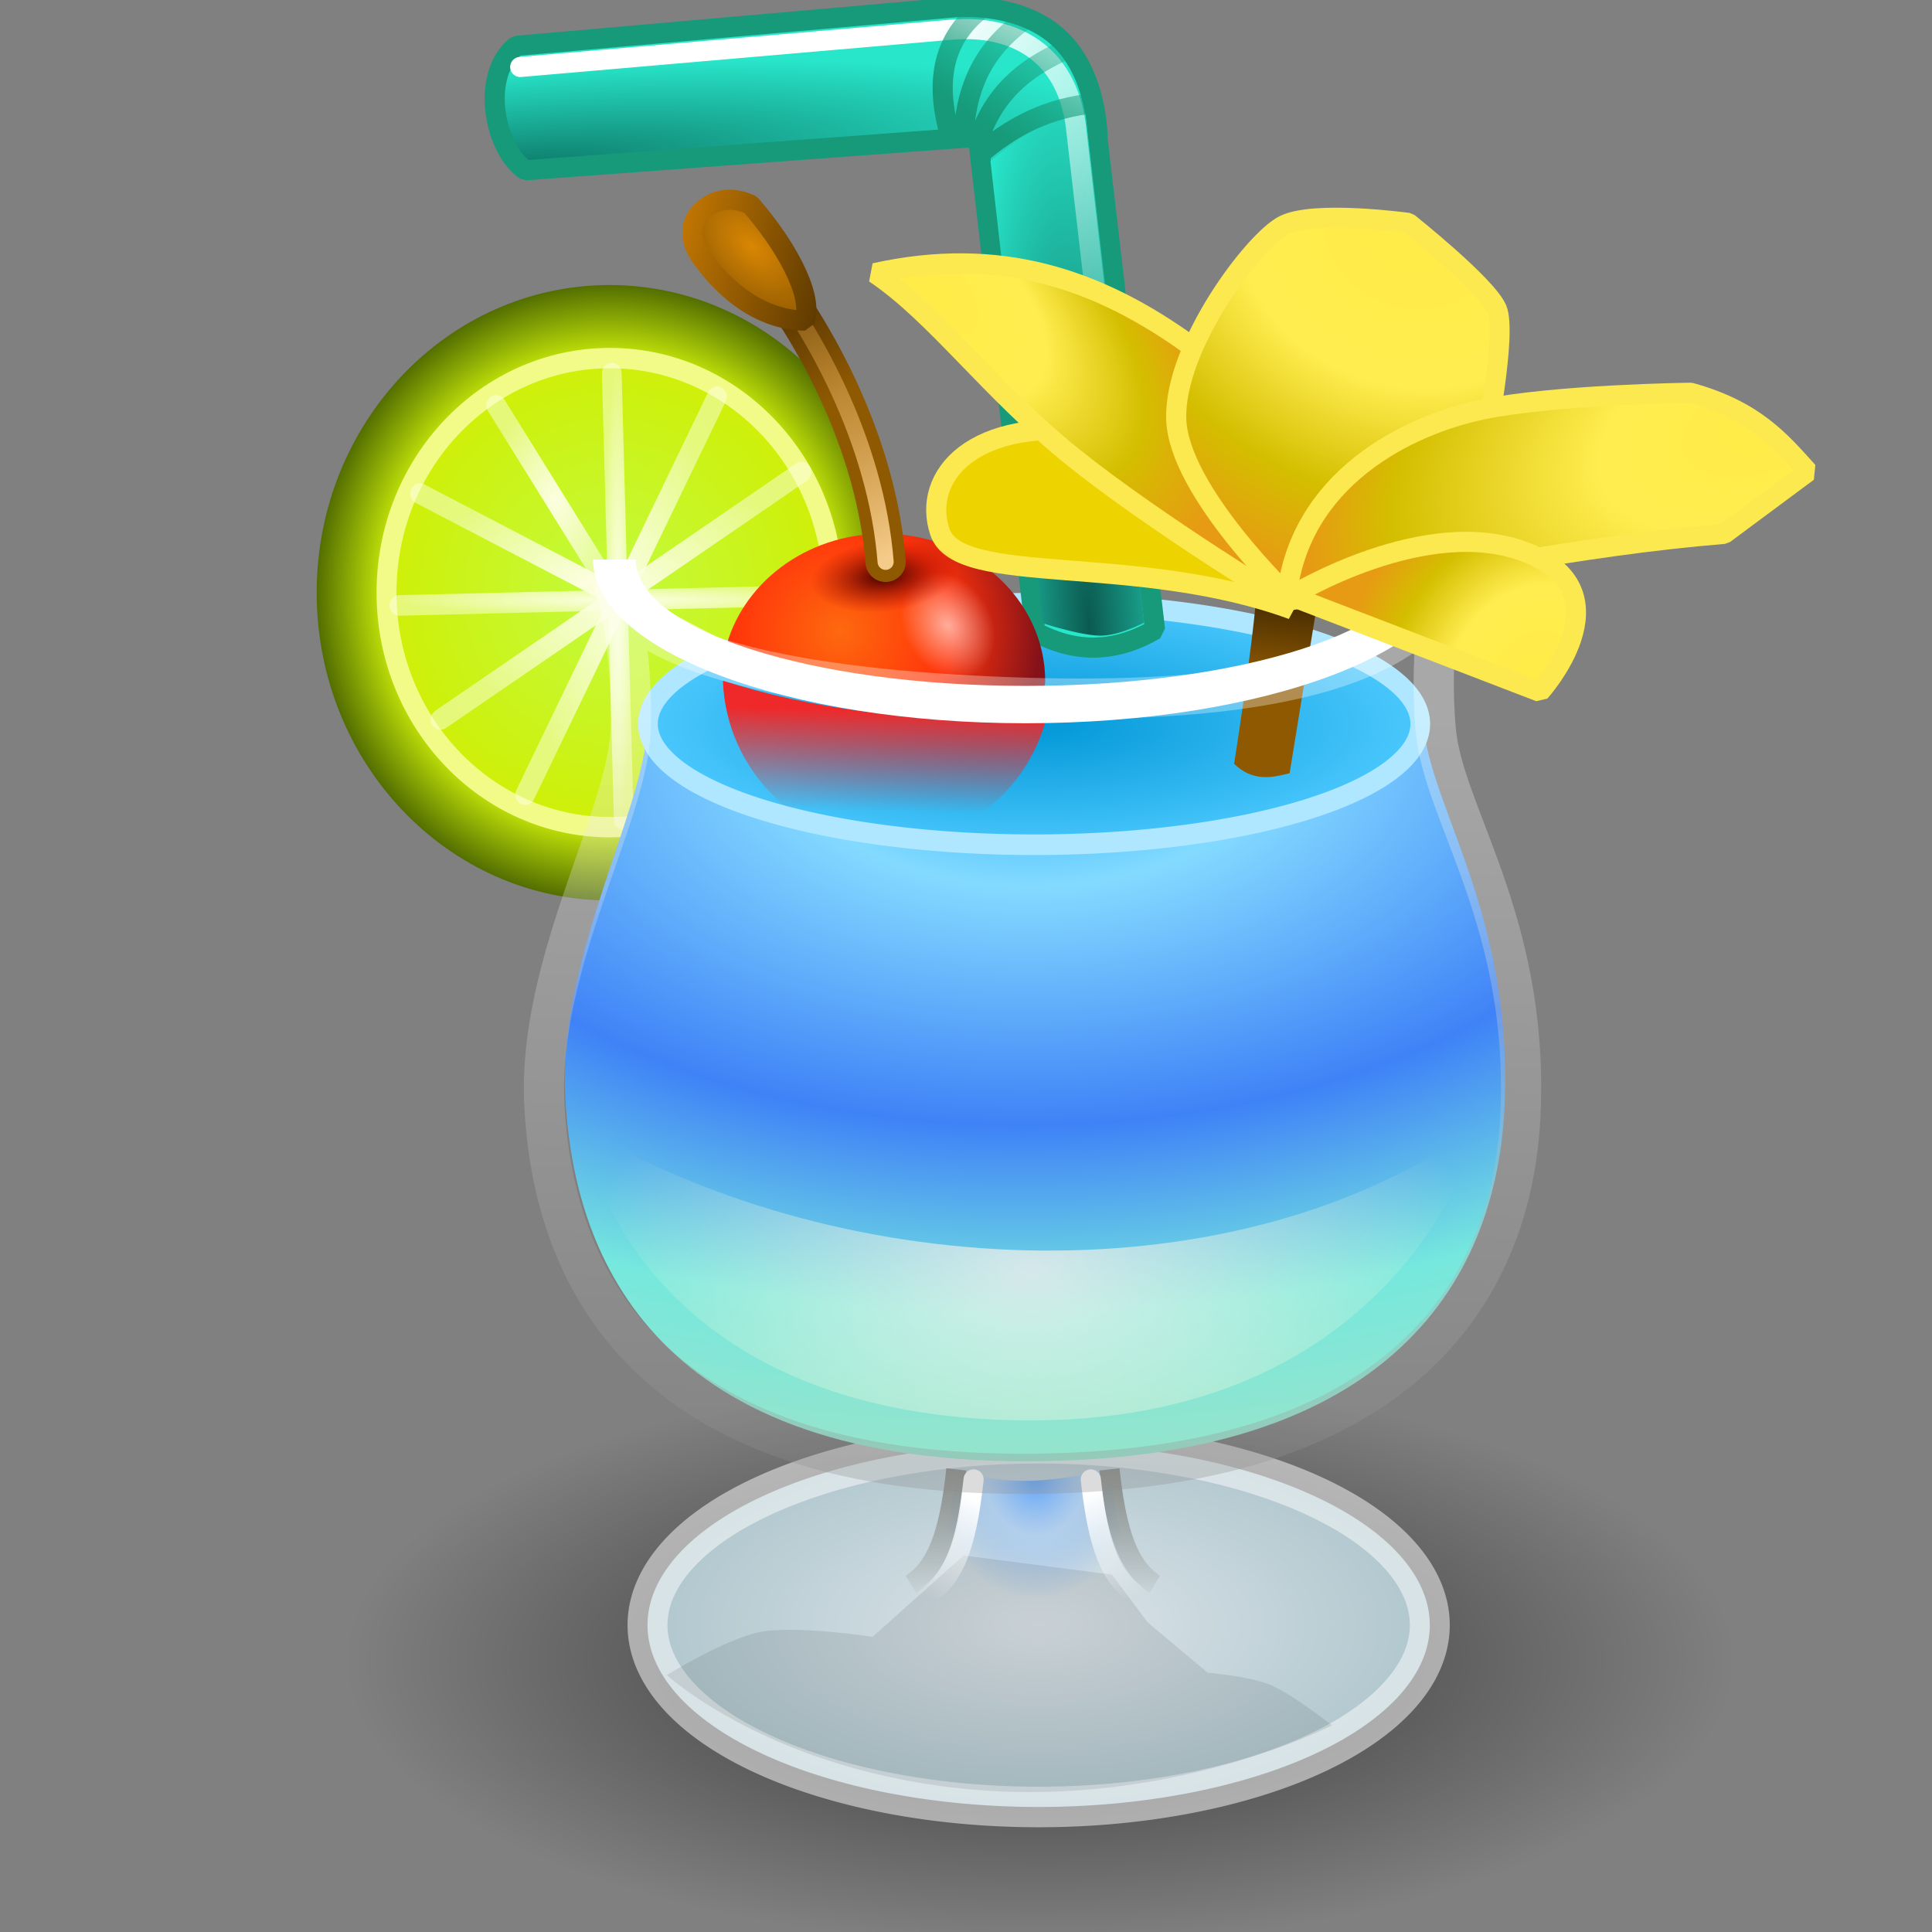 <?xml version="1.0" encoding="UTF-8" standalone="no"?>
<!-- Created with Inkscape (http://www.inkscape.org/) -->

<svg
   xmlns:dc="http://purl.org/dc/elements/1.1/"
   xmlns:cc="http://creativecommons.org/ns#"
   xmlns:rdf="http://www.w3.org/1999/02/22-rdf-syntax-ns#"
   xmlns:svg="http://www.w3.org/2000/svg"
   xmlns="http://www.w3.org/2000/svg"
   xmlns:xlink="http://www.w3.org/1999/xlink"
   xmlns:sodipodi="http://sodipodi.sourceforge.net/DTD/sodipodi-0.dtd"
   xmlns:inkscape="http://www.inkscape.org/namespaces/inkscape"
   width="48px"
   height="48px"
   id="svg11112"
   version="1.1"
   inkscape:version="0.48.5 r10040"
   sodipodi:docname="happyjuice.svg">
  <rect width="100%" height="100%" fill="#808080" stroke="none"/>
  <defs
     id="defs11114">
    <linearGradient
       id="linearGradient12266">
      <stop
         style="stop-color:#ffffff;stop-opacity:0.694;"
         offset="0"
         id="stop12268" />
      <stop
         style="stop-color:#8c8c8c;stop-opacity:0.685;"
         offset="1"
         id="stop12270" />
    </linearGradient>
    <linearGradient
       id="linearGradient12256">
      <stop
         style="stop-color:#4d3001;stop-opacity:1;"
         offset="0"
         id="stop12258" />
      <stop
         style="stop-color:#8f5902;stop-opacity:1;"
         offset="1"
         id="stop12260" />
    </linearGradient>
    <linearGradient
       id="linearGradient12248">
      <stop
         style="stop-color:#bf7502;stop-opacity:1;"
         offset="0"
         id="stop12250" />
      <stop
         style="stop-color:#5b3801;stop-opacity:1;"
         offset="1"
         id="stop12252" />
    </linearGradient>
    <linearGradient
       id="linearGradient12240">
      <stop
         style="stop-color:#f5cb89;stop-opacity:1;"
         offset="0"
         id="stop12242" />
      <stop
         style="stop-color:#c17d11;stop-opacity:0;"
         offset="1"
         id="stop12244" />
    </linearGradient>
    <linearGradient
       id="linearGradient12230">
      <stop
         style="stop-color:#3c0000;stop-opacity:1;"
         offset="0"
         id="stop12232" />
      <stop
         style="stop-color:#a40000;stop-opacity:0;"
         offset="1"
         id="stop12234" />
    </linearGradient>
    <linearGradient
       id="linearGradient12208">
      <stop
         id="stop12210"
         offset="0"
         style="stop-color:#ffec47;stop-opacity:1;" />
      <stop
         style="stop-color:#ffed50;stop-opacity:1;"
         offset="0.362"
         id="stop12212" />
      <stop
         style="stop-color:#d4be00;stop-opacity:1;"
         offset="0.818"
         id="stop12214" />
      <stop
         id="stop12216"
         offset="1"
         style="stop-color:#e79a13;stop-opacity:1" />
    </linearGradient>
    <linearGradient
       id="linearGradient12190">
      <stop
         style="stop-color:#ffec47;stop-opacity:1;"
         offset="0"
         id="stop12192" />
      <stop
         id="stop12194"
         offset="0.427"
         style="stop-color:#ffed50;stop-opacity:1;" />
      <stop
         id="stop12196"
         offset="0.74"
         style="stop-color:#d4be00;stop-opacity:1;" />
      <stop
         style="stop-color:#e79a13;stop-opacity:1"
         offset="1"
         id="stop12198" />
    </linearGradient>
    <linearGradient
       id="linearGradient12134">
      <stop
         style="stop-color:#000000;stop-opacity:0.604;"
         offset="0"
         id="stop12136" />
      <stop
         style="stop-color:#000000;stop-opacity:0;"
         offset="1"
         id="stop12138" />
    </linearGradient>
    <linearGradient
       id="linearGradient12122">
      <stop
         style="stop-color:#dde5ea;stop-opacity:1;"
         offset="0"
         id="stop12124" />
      <stop
         style="stop-color:#afc6cd;stop-opacity:1;"
         offset="1"
         id="stop12126" />
    </linearGradient>
    <linearGradient
       inkscape:collect="always"
       id="linearGradient12106">
      <stop
         style="stop-color:#888a85;stop-opacity:1;"
         offset="0"
         id="stop12108" />
      <stop
         style="stop-color:#888a85;stop-opacity:0;"
         offset="1"
         id="stop12110" />
    </linearGradient>
    <linearGradient
       inkscape:collect="always"
       id="linearGradient12096">
      <stop
         style="stop-color:#ffffff;stop-opacity:1;"
         offset="0"
         id="stop12098" />
      <stop
         style="stop-color:#ffffff;stop-opacity:0;"
         offset="1"
         id="stop12100" />
    </linearGradient>
    <linearGradient
       inkscape:collect="always"
       id="linearGradient12088">
      <stop
         style="stop-color:#ffffff;stop-opacity:1;"
         offset="0"
         id="stop12090" />
      <stop
         style="stop-color:#ffffff;stop-opacity:0;"
         offset="1"
         id="stop12092" />
    </linearGradient>
    <linearGradient
       id="linearGradient12074">
      <stop
         style="stop-color:#539cf9;stop-opacity:1;"
         offset="0"
         id="stop12076" />
      <stop
         id="stop12082"
         offset="0.5"
         style="stop-color:#9dc7fc;stop-opacity:0.498;" />
      <stop
         style="stop-color:#539cf9;stop-opacity:0;"
         offset="1"
         id="stop12078" />
    </linearGradient>
    <linearGradient
       id="linearGradient12051">
      <stop
         style="stop-color:#fcfee0;stop-opacity:1;"
         offset="0"
         id="stop12053" />
      <stop
         style="stop-color:#fcfee0;stop-opacity:0.514;"
         offset="1"
         id="stop12055" />
    </linearGradient>
    <linearGradient
       id="linearGradient12021">
      <stop
         style="stop-color:#eeeeec;stop-opacity:0.811;"
         offset="0"
         id="stop12023" />
      <stop
         style="stop-color:#ffffdb;stop-opacity:0;"
         offset="1"
         id="stop12025" />
    </linearGradient>
    <linearGradient
       id="linearGradient11976">
      <stop
         style="stop-color:#0b5a4f;stop-opacity:1;"
         offset="0"
         id="stop11978" />
      <stop
         style="stop-color:#28e6ca;stop-opacity:1;"
         offset="1"
         id="stop11980" />
    </linearGradient>
    <linearGradient
       inkscape:collect="always"
       id="linearGradient11966">
      <stop
         style="stop-color:#169a79;stop-opacity:1;"
         offset="0"
         id="stop11968" />
      <stop
         style="stop-color:#169a79;stop-opacity:0;"
         offset="1"
         id="stop11970" />
    </linearGradient>
    <linearGradient
       id="linearGradient11957">
      <stop
         style="stop-color:#442a01;stop-opacity:1;"
         offset="0"
         id="stop11959" />
      <stop
         style="stop-color:#8f5902;stop-opacity:1;"
         offset="1"
         id="stop11961" />
    </linearGradient>
    <linearGradient
       id="linearGradient11949">
      <stop
         style="stop-color:#d98703;stop-opacity:1;"
         offset="0"
         id="stop11951" />
      <stop
         style="stop-color:#8f5902;stop-opacity:0.991;"
         offset="1"
         id="stop11953" />
    </linearGradient>
    <linearGradient
       id="linearGradient11931">
      <stop
         style="stop-color:#204a87;stop-opacity:1;"
         offset="0"
         id="stop11933" />
      <stop
         id="stop11943"
         offset="0.072"
         style="stop-color:#4fc2fb;stop-opacity:1" />
      <stop
         style="stop-color:#83daff;stop-opacity:1"
         offset="0.16"
         id="stop11947" />
      <stop
         id="stop11941"
         offset="0.428"
         style="stop-color:#3f82f7;stop-opacity:1" />
      <stop
         id="stop11939"
         offset="0.64"
         style="stop-color:#76e8de;stop-opacity:1" />
      <stop
         style="stop-color:#bcdfb5;stop-opacity:1"
         offset="1"
         id="stop11935" />
    </linearGradient>
    <linearGradient
       inkscape:collect="always"
       id="linearGradient11905">
      <stop
         style="stop-color:#ef2929;stop-opacity:1;"
         offset="0"
         id="stop11907" />
      <stop
         style="stop-color:#ef2929;stop-opacity:0;"
         offset="1"
         id="stop11909" />
    </linearGradient>
    <linearGradient
       id="linearGradient11897">
      <stop
         style="stop-color:#0197d7;stop-opacity:1;"
         offset="0"
         id="stop11899" />
      <stop
         style="stop-color:#4cc9fe;stop-opacity:1;"
         offset="1"
         id="stop11901" />
    </linearGradient>
    <linearGradient
       id="linearGradient11889">
      <stop
         style="stop-color:#ffffff;stop-opacity:0.595;"
         offset="0"
         id="stop11891" />
      <stop
         style="stop-color:#ffffff;stop-opacity:0;"
         offset="1"
         id="stop11893" />
    </linearGradient>
    <linearGradient
       id="linearGradient11877">
      <stop
         style="stop-color:#fe690e;stop-opacity:1;"
         offset="0"
         id="stop11879" />
      <stop
         id="stop11885"
         offset="0.561"
         style="stop-color:#ff330b;stop-opacity:1;" />
      <stop
         style="stop-color:#851219;stop-opacity:1"
         offset="1"
         id="stop11881" />
    </linearGradient>
    <linearGradient
       id="linearGradient11838">
      <stop
         style="stop-color:#0f806f;stop-opacity:1;"
         offset="0"
         id="stop11840" />
      <stop
         style="stop-color:#28e6ca;stop-opacity:1;"
         offset="1"
         id="stop11842" />
    </linearGradient>
    <linearGradient
       inkscape:collect="always"
       id="linearGradient11830">
      <stop
         style="stop-color:#ffffff;stop-opacity:1;"
         offset="0"
         id="stop11832" />
      <stop
         style="stop-color:#ffffff;stop-opacity:0;"
         offset="1"
         id="stop11834" />
    </linearGradient>
    <linearGradient
       id="linearGradient11818">
      <stop
         style="stop-color:#c3fb3f;stop-opacity:1;"
         offset="0"
         id="stop11820" />
      <stop
         style="stop-color:#cfef05;stop-opacity:1;"
         offset="1"
         id="stop11822" />
    </linearGradient>
    <linearGradient
       id="linearGradient11808">
      <stop
         style="stop-color:#87cb08;stop-opacity:1;"
         offset="0"
         id="stop11810" />
      <stop
         id="stop11826"
         offset="0.746"
         style="stop-color:#cef00a;stop-opacity:1" />
      <stop
         style="stop-color:#4f6a00;stop-opacity:1;"
         offset="1"
         id="stop11812" />
    </linearGradient>
    <radialGradient
       inkscape:collect="always"
       xlink:href="#linearGradient11808"
       id="radialGradient11814"
       cx="15.96"
       cy="14.918"
       fx="15.96"
       fy="14.918"
       r="7.184"
       gradientTransform="matrix(1,0,0,1.028,0,-0.42)"
       gradientUnits="userSpaceOnUse" />
    <radialGradient
       inkscape:collect="always"
       xlink:href="#linearGradient11818"
       id="radialGradient11824"
       cx="15.96"
       cy="14.918"
       fx="15.96"
       fy="14.918"
       r="7.401"
       gradientTransform="matrix(1,0,0,1.027,0,-0.407)"
       gradientUnits="userSpaceOnUse" />
    <linearGradient
       inkscape:collect="always"
       xlink:href="#linearGradient11830"
       id="linearGradient11836"
       x1="22.019"
       y1="2.06"
       x2="29.171"
       y2="8.172"
       gradientUnits="userSpaceOnUse" />
    <radialGradient
       inkscape:collect="always"
       xlink:href="#linearGradient11838"
       id="radialGradient11844"
       cx="13.169"
       cy="3.918"
       fx="13.169"
       fy="3.918"
       r="8.452"
       gradientTransform="matrix(1.757,-0.116,0.018,0.28,-10.037,4.471)"
       gradientUnits="userSpaceOnUse" />
    <radialGradient
       inkscape:collect="always"
       xlink:href="#linearGradient11877"
       id="radialGradient11883"
       cx="21.13"
       cy="17.659"
       fx="21.13"
       fy="17.659"
       r="3.797"
       gradientTransform="matrix(1.312,0.003,-0.003,1.252,-6.802,-6.482)"
       gradientUnits="userSpaceOnUse" />
    <radialGradient
       inkscape:collect="always"
       xlink:href="#linearGradient11889"
       id="radialGradient11895"
       cx="23.764"
       cy="15.145"
       fx="23.764"
       fy="15.145"
       r="1.035"
       gradientTransform="matrix(1,0,0,1.049,0,-0.739)"
       gradientUnits="userSpaceOnUse" />
    <radialGradient
       inkscape:collect="always"
       xlink:href="#linearGradient11897"
       id="radialGradient11903"
       cx="25.633"
       cy="19.059"
       fx="25.633"
       fy="19.059"
       r="8.158"
       gradientTransform="matrix(1,0,0,0.316,0,13.039)"
       gradientUnits="userSpaceOnUse" />
    <linearGradient
       inkscape:collect="always"
       xlink:href="#linearGradient11905"
       id="linearGradient11911"
       x1="21.817"
       y1="17.674"
       x2="21.741"
       y2="19.795"
       gradientUnits="userSpaceOnUse"
       gradientTransform="matrix(1.066,-0.02,0.022,1.187,-1.913,-2.905)" />
    <radialGradient
       inkscape:collect="always"
       xlink:href="#linearGradient11931"
       id="radialGradient11937"
       cx="25.664"
       cy="15.774"
       fx="25.664"
       fy="15.774"
       r="11.681"
       gradientTransform="matrix(-3.278,0.037,-0.021,-1.893,110.125,47.4)"
       gradientUnits="userSpaceOnUse" />
    <radialGradient
       inkscape:collect="always"
       xlink:href="#linearGradient11949"
       id="radialGradient11955"
       cx="14.601"
       cy="7.074"
       fx="14.601"
       fy="7.074"
       r="1.806"
       gradientTransform="matrix(0.95,0.91,-0.536,0.557,8.598,-11.1)"
       gradientUnits="userSpaceOnUse" />
    <linearGradient
       inkscape:collect="always"
       xlink:href="#linearGradient11957"
       id="linearGradient11963"
       x1="16.307"
       y1="8.655"
       x2="18.789"
       y2="10.977"
       gradientUnits="userSpaceOnUse"
       gradientTransform="matrix(1.011,0.276,-0.276,1.011,4.882,-6.47)" />
    <linearGradient
       inkscape:collect="always"
       xlink:href="#linearGradient11966"
       id="linearGradient11972"
       x1="24.314"
       y1="3.031"
       x2="26.458"
       y2="-0.076"
       gradientUnits="userSpaceOnUse" />
    <radialGradient
       inkscape:collect="always"
       xlink:href="#linearGradient11976"
       id="radialGradient11982"
       cx="27.054"
       cy="11.145"
       fx="27.054"
       fy="11.145"
       r="1.911"
       gradientTransform="matrix(1.482,-0.094,0.478,7.545,-18.36,-65.992)"
       gradientUnits="userSpaceOnUse" />
    <radialGradient
       inkscape:collect="always"
       xlink:href="#linearGradient12021"
       id="radialGradient12027"
       cx="25.607"
       cy="31.609"
       fx="25.607"
       fy="31.609"
       r="11.179"
       gradientTransform="matrix(1,0,0,0.61,0,12.315)"
       gradientUnits="userSpaceOnUse" />
    <radialGradient
       inkscape:collect="always"
       xlink:href="#linearGradient12051"
       id="radialGradient12057"
       cx="14.719"
       cy="13.311"
       fx="14.719"
       fy="13.311"
       r="0.423"
       gradientTransform="matrix(1,0,0,15.188,0,-188.862)"
       gradientUnits="userSpaceOnUse" />
    <radialGradient
       inkscape:collect="always"
       xlink:href="#linearGradient12051"
       id="radialGradient12059"
       cx="14.814"
       cy="13.295"
       fx="14.814"
       fy="13.295"
       r="3.014"
       gradientTransform="matrix(1,0,0,1.907,0,-12.059)"
       gradientUnits="userSpaceOnUse" />
    <radialGradient
       inkscape:collect="always"
       xlink:href="#linearGradient12051"
       id="radialGradient12061"
       cx="14.814"
       cy="13.295"
       fx="14.814"
       fy="13.295"
       r="5.451"
       gradientTransform="matrix(1,0,0,0.673,0,4.35)"
       gradientUnits="userSpaceOnUse" />
    <radialGradient
       inkscape:collect="always"
       xlink:href="#linearGradient12051"
       id="radialGradient12063"
       cx="14.836"
       cy="13.414"
       fx="14.836"
       fy="13.414"
       r="6.663"
       gradientTransform="matrix(1,0,0,0.06,0,12.611)"
       gradientUnits="userSpaceOnUse" />
    <radialGradient
       inkscape:collect="always"
       xlink:href="#linearGradient12051"
       id="radialGradient12065"
       cx="13.952"
       cy="12.938"
       fx="13.952"
       fy="12.938"
       r="5.184"
       gradientTransform="matrix(1,0,0,0.524,0,6.158)"
       gradientUnits="userSpaceOnUse" />
    <radialGradient
       inkscape:collect="always"
       xlink:href="#linearGradient12051"
       id="radialGradient12067"
       cx="12.912"
       cy="10.65"
       fx="12.912"
       fy="10.65"
       r="1.944"
       gradientTransform="matrix(1,0,0,1.474,0,-5.046)"
       gradientUnits="userSpaceOnUse" />
    <radialGradient
       inkscape:collect="always"
       xlink:href="#linearGradient12074"
       id="radialGradient12080"
       cx="25.713"
       cy="35.457"
       fx="25.713"
       fy="35.457"
       r="3.032"
       gradientTransform="matrix(-0.833,0.017,-0.021,-1.028,47.887,72.617)"
       gradientUnits="userSpaceOnUse" />
    <linearGradient
       inkscape:collect="always"
       xlink:href="#linearGradient12088"
       id="linearGradient12094"
       x1="24.095"
       y1="37.182"
       x2="23.118"
       y2="39.718"
       gradientUnits="userSpaceOnUse" />
    <linearGradient
       inkscape:collect="always"
       xlink:href="#linearGradient12096"
       id="linearGradient12102"
       x1="27.172"
       y1="37.075"
       x2="28.194"
       y2="39.682"
       gradientUnits="userSpaceOnUse" />
    <linearGradient
       inkscape:collect="always"
       xlink:href="#linearGradient12106"
       id="linearGradient12112"
       x1="25.917"
       y1="36.467"
       x2="25.914"
       y2="39.851"
       gradientUnits="userSpaceOnUse" />
    <radialGradient
       inkscape:collect="always"
       xlink:href="#linearGradient12122"
       id="radialGradient12128"
       cx="25.506"
       cy="37.898"
       fx="25.506"
       fy="37.898"
       r="8.598"
       gradientTransform="matrix(1,0,0,0.471,0,20.036)"
       gradientUnits="userSpaceOnUse" />
    <radialGradient
       inkscape:collect="always"
       xlink:href="#linearGradient12134"
       id="radialGradient12140"
       cx="25.658"
       cy="38.656"
       fx="25.658"
       fy="38.656"
       r="14.647"
       gradientTransform="matrix(1,0,0,0.372,0,24.26)"
       gradientUnits="userSpaceOnUse" />
    <radialGradient
       inkscape:collect="always"
       xlink:href="#linearGradient12190"
       id="radialGradient12178"
       cx="33.379"
       cy="6.345"
       fx="33.379"
       fy="6.345"
       r="4.267"
       gradientTransform="matrix(-0.641,2.025,-2.309,-0.731,71.144,-57.241)"
       gradientUnits="userSpaceOnUse" />
    <radialGradient
       inkscape:collect="always"
       xlink:href="#linearGradient12208"
       id="radialGradient12206"
       cx="43.216"
       cy="11.487"
       fx="43.216"
       fy="11.487"
       r="6.729"
       gradientTransform="matrix(-1.658,0.62,-0.344,-0.92,119.455,-5.728)"
       gradientUnits="userSpaceOnUse" />
    <radialGradient
       inkscape:collect="always"
       xlink:href="#linearGradient12190"
       id="radialGradient12224"
       cx="36.398"
       cy="18.015"
       fx="36.398"
       fy="18.015"
       r="3.789"
       gradientTransform="matrix(0.789,-1.269,1.072,0.666,-9.912,51.025)"
       gradientUnits="userSpaceOnUse" />
    <radialGradient
       inkscape:collect="always"
       xlink:href="#linearGradient12190"
       id="radialGradient12226"
       cx="20.901"
       cy="6.065"
       fx="20.901"
       fy="6.065"
       r="5.422"
       gradientTransform="matrix(1.343,1.146,-0.539,0.632,-2.172,-20.92)"
       gradientUnits="userSpaceOnUse" />
    <radialGradient
       inkscape:collect="always"
       xlink:href="#linearGradient12230"
       id="radialGradient12236"
       cx="20.809"
       cy="14.665"
       fx="20.809"
       fy="14.665"
       r="1.01"
       gradientTransform="matrix(1,0,0,0.4,0,8.799)"
       gradientUnits="userSpaceOnUse" />
    <linearGradient
       inkscape:collect="always"
       xlink:href="#linearGradient12240"
       id="linearGradient12246"
       x1="20.785"
       y1="14.477"
       x2="15.096"
       y2="6.762"
       gradientUnits="userSpaceOnUse"
       gradientTransform="matrix(1.011,0.276,-0.276,1.011,4.882,-6.47)" />
    <linearGradient
       inkscape:collect="always"
       xlink:href="#linearGradient12248"
       id="linearGradient12254"
       x1="12.652"
       y1="7.563"
       x2="16.979"
       y2="7.563"
       gradientUnits="userSpaceOnUse"
       gradientTransform="matrix(0.879,0.24,-0.239,0.875,7.557,-3.621)" />
    <linearGradient
       inkscape:collect="always"
       xlink:href="#linearGradient12256"
       id="linearGradient12262"
       x1="30.301"
       y1="15.155"
       x2="30.108"
       y2="16.869"
       gradientUnits="userSpaceOnUse"
       gradientTransform="translate(1.717,0)" />
    <linearGradient
       inkscape:collect="always"
       xlink:href="#linearGradient12266"
       id="linearGradient12272"
       x1="26.651"
       y1="17.316"
       x2="26.067"
       y2="36.812"
       gradientUnits="userSpaceOnUse" />
  </defs>
  <sodipodi:namedview
     id="base"
     pagecolor="#ffffff"
     bordercolor="#666666"
     borderopacity="1.0"
     inkscape:pageopacity="0.0"
     inkscape:pageshadow="2"
     inkscape:zoom="39.59798"
     inkscape:cx="12.355581"
     inkscape:cy="34.272439"
     inkscape:current-layer="layer1"
     showgrid="true"
     inkscape:grid-bbox="true"
     inkscape:document-units="px"
     inkscape:window-width="2880"
     inkscape:window-height="1557"
     inkscape:window-x="-8"
     inkscape:window-y="-8"
     inkscape:window-maximized="1" />
  <g
     id="layer1"
     inkscape:label="Layer 1"
     inkscape:groupmode="layer">
    <path
       sodipodi:type="arc"
       style="color:#000000;fill:url(#radialGradient12140);fill-opacity:1;stroke:none;stroke-width:0.085;marker:none;visibility:visible;display:inline;overflow:visible;enable-background:accumulate"
       id="path11674"
       sodipodi:cx="25.657875"
       sodipodi:cy="38.65609"
       sodipodi:rx="14.647212"
       sodipodi:ry="5.454824"
       d="m 40.305,38.656 a 14.647,5.455 0 1 1 -29.294,0 14.647,5.455 0 1 1 29.294,0 z"
       transform="matrix(1.177,0,0,1.295,-4.357,-8.786)" />
    <path
       sodipodi:type="arc"
       style="color:#000000;fill:url(#radialGradient12128);stroke:#ffffff;stroke-width:0.856;stroke-linecap:butt;stroke-linejoin:bevel;stroke-miterlimit:4;stroke-opacity:0.495;stroke-dasharray:none;stroke-dashoffset:0;marker:none;visibility:visible;display:inline;overflow:visible;enable-background:accumulate;fill-opacity:1"
       id="path11672"
       sodipodi:cx="25.506351"
       sodipodi:cy="37.898476"
       sodipodi:rx="8.3842659"
       sodipodi:ry="3.8385797"
       d="m 33.891,37.898 a 8.384,3.839 0 1 1 -16.769,0 8.384,3.839 0 1 1 16.769,0 z"
       transform="matrix(1.159,0,0,1.177,-3.757,-4.231)" />
    <g
       id="g12029"
       transform="matrix(0.862,0,0,0.899,2.66,2.849)">
      <path
         transform="matrix(1.185,0,0,1.161,-4.431,-4.108)"
         d="m 23.082,14.918 c 0,4.045 -3.188,7.324 -7.122,7.324 -3.933,0 -7.122,-3.279 -7.122,-7.324 0,-4.045 3.188,-7.324 7.122,-7.324 3.933,0 7.122,3.279 7.122,7.324 z"
         sodipodi:ry="7.323606"
         sodipodi:rx="7.1215754"
         sodipodi:cy="14.917504"
         sodipodi:cx="15.96041"
         id="path11643"
         style="color:#000000;fill:url(#radialGradient11814);fill-opacity:1;stroke:none;stroke-width:0.085;marker:none;visibility:visible;display:inline;overflow:visible;enable-background:accumulate"
         sodipodi:type="arc" />
      <path
         sodipodi:type="arc"
         style="color:#000000;fill:url(#radialGradient11824);fill-opacity:1;stroke:#f2fb88;stroke-width:0.635;stroke-linecap:butt;stroke-linejoin:bevel;stroke-miterlimit:4;stroke-opacity:1;stroke-dasharray:none;stroke-dashoffset:0;marker:none;visibility:visible;display:inline;overflow:visible;enable-background:accumulate"
         id="path11645"
         sodipodi:cx="15.96041"
         sodipodi:cy="14.917504"
         sodipodi:rx="7.1215754"
         sodipodi:ry="7.323606"
         d="m 23.082,14.918 c 0,4.045 -3.188,7.324 -7.122,7.324 -3.933,0 -7.122,-3.279 -7.122,-7.324 0,-4.045 3.188,-7.324 7.122,-7.324 3.933,0 7.122,3.279 7.122,7.324 z"
         transform="matrix(0.904,0,0,0.885,0.065,0.006)" />
      <path
         inkscape:connector-curvature="0"
         id="path11702"
         d="M 14.606,13.265 11.218,8.035"
         style="color:#000000;fill:none;stroke:url(#radialGradient12067);stroke-width:0.568;stroke-linecap:round;stroke-linejoin:bevel;stroke-miterlimit:4;stroke-opacity:1;stroke-dasharray:none;stroke-dashoffset:0;marker:none;visibility:visible;display:inline;overflow:visible;enable-background:accumulate" />
      <path
         sodipodi:nodetypes="cc"
         style="color:#000000;fill:none;stroke:url(#radialGradient12057);stroke-width:0.568;stroke-linecap:round;stroke-linejoin:bevel;stroke-miterlimit:4;stroke-opacity:1;stroke-dasharray:none;stroke-dashoffset:0;marker:none;visibility:visible;display:inline;overflow:visible;enable-background:accumulate"
         d="M 14.892,19.479 14.547,7.143"
         id="path11710"
         inkscape:connector-curvature="0" />
      <path
         inkscape:connector-curvature="0"
         id="path11712"
         d="M 12.05,18.793 17.578,7.797"
         style="color:#000000;fill:none;stroke:url(#radialGradient12059);stroke-width:0.568;stroke-linecap:round;stroke-linejoin:bevel;stroke-miterlimit:4;stroke-opacity:1;stroke-dasharray:none;stroke-dashoffset:0;marker:none;visibility:visible;display:inline;overflow:visible;enable-background:accumulate"
         sodipodi:nodetypes="cc" />
      <path
         sodipodi:nodetypes="cc"
         style="color:#000000;fill:none;stroke:url(#radialGradient12065);stroke-width:0.568;stroke-linecap:round;stroke-linejoin:bevel;stroke-miterlimit:4;stroke-opacity:1;stroke-dasharray:none;stroke-dashoffset:0;marker:none;visibility:visible;display:inline;overflow:visible;enable-background:accumulate"
         d="M 18.886,15.405 9.018,10.472"
         id="path11714"
         inkscape:connector-curvature="0" />
      <path
         inkscape:connector-curvature="0"
         id="path11716"
         d="M 21.249,13.265 8.424,13.562"
         style="color:#000000;fill:none;stroke:url(#radialGradient12063);stroke-width:0.568;stroke-linecap:round;stroke-linejoin:bevel;stroke-miterlimit:4;stroke-opacity:1;stroke-dasharray:none;stroke-dashoffset:0;marker:none;visibility:visible;display:inline;overflow:visible;enable-background:accumulate"
         sodipodi:nodetypes="cc" />
      <path
         sodipodi:nodetypes="cc"
         style="color:#000000;fill:none;stroke:url(#radialGradient12061);stroke-width:0.568;stroke-linecap:round;stroke-linejoin:bevel;stroke-miterlimit:4;stroke-opacity:1;stroke-dasharray:none;stroke-dashoffset:0;marker:none;visibility:visible;display:inline;overflow:visible;enable-background:accumulate"
         d="M 20.015,9.877 9.613,16.713"
         id="path11718"
         inkscape:connector-curvature="0" />
    </g>
    <path
       id="path12071"
       style="color:#000000;fill:url(#radialGradient12080);stroke:none;stroke-width:0.1;marker:none;visibility:visible;display:inline;overflow:visible;enable-background:accumulate;fill-opacity:1"
       d="m 23.761,36.506 c -0.139,1.247 -0.364,2.388 -1.129,2.853 2.066,0.897 4.093,1.007 6.063,0 m 0,0 c -0.765,-0.465 -0.99,-1.606 -1.129,-2.853 -1.268,0.278 -2.536,0.473 -3.804,0"
       inkscape:connector-curvature="0"
       sodipodi:nodetypes="cccccc" />
    <path
       style="color:#000000;fill:url(#radialGradient11937);fill-opacity:1;stroke:none;stroke-width:1;marker:none;visibility:visible;display:inline;overflow:visible;enable-background:accumulate"
       d="m 16.074,18.196 c -0.17,2.115 -2.195,5.648 -2.031,9.02 0.168,3.453 1.743,8.927 11,9.084 9.257,0.157 12.182,-4.282 12.344,-8.956 0.157,-4.54 -1.723,-7.107 -2,-9.147 -0.759,1.485 -4.788,2.614 -9.656,2.614 -4.868,0 -8.897,-1.129 -9.656,-2.614 z"
       id="path11913"
       inkscape:connector-curvature="0" />
    <path
       sodipodi:type="arc"
       style="color:#000000;fill:url(#radialGradient11903);fill-opacity:1;stroke:#aee7ff;stroke-width:0.405;stroke-linecap:butt;stroke-linejoin:bevel;stroke-miterlimit:4;stroke-opacity:1;stroke-dasharray:none;stroke-dashoffset:0;marker:none;visibility:visible;display:inline;overflow:visible;enable-background:accumulate"
       id="path11670"
       sodipodi:cx="25.632622"
       sodipodi:cy="19.05913"
       sodipodi:rx="7.9549513"
       sodipodi:ry="2.3738585"
       d="m 33.588,19.059 a 7.955,2.374 0 1 1 -15.91,0 7.955,2.374 0 1 1 15.91,0 z"
       transform="matrix(1.206,0,0,1.264,-5.221,-6.104)" />
    <path
       style="color:#000000;fill:url(#linearGradient11911);fill-opacity:1;stroke:none;stroke-width:0.08;marker:none;visibility:visible;display:inline;overflow:visible;enable-background:accumulate"
       d="m 17.96,16.909 c 0.081,2.264 1.942,4.083 4.176,4.041 1.843,-0.035 3.364,-1.326 3.843,-3.041 -0.057,0.001 -0.109,0.002 -0.167,0.003 -3.044,0.057 -5.787,-0.329 -7.852,-1.003 z"
       id="path11641"
       inkscape:connector-curvature="0" />
    <path
       id="path11684"
       style="color:#000000;fill:none;stroke:url(#linearGradient12112);stroke-width:0.5;stroke-linecap:butt;stroke-linejoin:bevel;stroke-miterlimit:4;stroke-opacity:1;stroke-dasharray:none;stroke-dashoffset:0;marker:none;visibility:visible;display:inline;overflow:visible;enable-background:accumulate"
       d="m 27.565,36.506 c 0.139,1.247 0.364,2.388 1.129,2.853 m -4.934,-2.853 c -0.139,1.247 -0.364,2.388 -1.129,2.853" />
    <path
       style="color:#000000;fill:#000000;stroke:none;stroke-width:0.1;stroke-linecap:butt;stroke-linejoin:bevel;stroke-miterlimit:4;stroke-opacity:1;stroke-dasharray:none;stroke-dashoffset:0;marker:none;visibility:visible;display:inline;overflow:visible;enable-background:accumulate;fill-opacity:0.093"
       d="m 16.568,41.617 c 0,0 1.444,-0.897 2.318,-1.07 0.875,-0.173 2.794,0.119 2.794,0.119 l 2.259,-2.021 3.686,0.476 0.892,1.189 1.486,1.248 c 0,0 1.017,0.083 1.546,0.297 0.528,0.214 1.546,1.01 1.546,1.01 0,0 -3.933,2.034 -8.925,1.597 -4.992,-0.437 -7.601,-2.845 -7.601,-2.845 z"
       id="path11686"
       inkscape:connector-curvature="0"
       sodipodi:nodetypes="czccccczczc" />
    <path
       style="color:#000000;fill:url(#radialGradient11844);stroke:#169a79;stroke-width:0.5;stroke-linecap:butt;stroke-linejoin:bevel;stroke-miterlimit:4;stroke-opacity:1;stroke-dasharray:none;stroke-dashoffset:0;marker:none;visibility:visible;display:inline;overflow:visible;enable-background:accumulate;fill-opacity:1"
       d="M 25.722,15.702 24.296,3.398 13.06,4.23 C 12.315,3.75 11.894,1.917 12.823,1.14 L 23.642,0.189 c 0,0 1.581,-0.191 2.616,0.713 1.035,0.904 1.011,2.556 1.011,2.556 l 1.427,12.185 c -0.991,0.577 -1.981,0.592 -2.972,0.059 z"
       id="path11694"
       inkscape:connector-curvature="0"
       sodipodi:nodetypes="ccccczccc" />
    <path
       style="fill:url(#radialGradient11982);fill-opacity:1;stroke:none"
       d="m 24.607,3.999 c 0.786,-0.652 1.573,-1.1 2.359,-1.182 l 1.463,12.651 c 0,0 -0.549,0.293 -1.019,0.323 -0.47,0.031 -1.494,-0.304 -1.494,-0.304 z"
       id="path11974"
       inkscape:connector-curvature="0"
       sodipodi:nodetypes="ccczcc" />
    <path
       style="fill:none;stroke:url(#linearGradient11836);stroke-width:0.5;stroke-linecap:round;stroke-linejoin:miter;stroke-miterlimit:4;stroke-opacity:1;stroke-dasharray:none"
       d="M 12.925,1.664 23.667,0.735 C 25.161,0.615 26.489,1.293 26.727,3.122 l 1.437,12.399"
       id="path11828"
       inkscape:connector-curvature="0"
       sodipodi:nodetypes="cccc" />
    <path
       id="path11800"
       style="color:#000000;fill:none;stroke:url(#linearGradient11972);stroke-width:0.5;stroke-linecap:butt;stroke-linejoin:bevel;stroke-miterlimit:4;stroke-opacity:1;stroke-dasharray:none;stroke-dashoffset:0;marker:none;visibility:visible;display:inline;overflow:visible;enable-background:accumulate"
       d="m 24.296,3.874 c 0.823,-0.731 1.773,-1.21 2.913,-1.308 m -2.853,0.773 c 0.448,-1.189 1.281,-1.736 2.199,-2.14 m -2.616,2.199 c 0.074,-1.544 0.743,-2.373 1.605,-2.972 m -1.962,2.853 C 23.185,1.827 23.545,0.849 24.414,0.189" />
    <path
       style="color:#000000;fill:url(#radialGradient11883);fill-opacity:1;stroke:none;stroke-width:0.08;marker:none;visibility:visible;display:inline;overflow:visible;enable-background:accumulate"
       d="m 21.942,13.26 c -1.929,0 -3.541,1.255 -3.929,2.914 1.859,0.601 4.552,0.982 7.595,0.982 0.111,0 0.217,0.001 0.327,0 0.005,-0.076 0.033,-0.152 0.033,-0.229 0,-2.029 -1.808,-3.667 -4.027,-3.667 z"
       id="path11867"
       inkscape:connector-curvature="0" />
    <path
       sodipodi:type="arc"
       style="color:#000000;fill:url(#radialGradient11895);fill-opacity:1;fill-rule:nonzero;stroke:none;stroke-width:0.5;marker:none;visibility:visible;display:inline;overflow:visible;enable-background:accumulate"
       id="path11887"
       sodipodi:cx="23.763838"
       sodipodi:cy="15.144789"
       sodipodi:rx="1.0354064"
       sodipodi:ry="1.085914"
       d="m 24.799,15.145 a 1.035,1.086 0 1 1 -2.071,0 1.035,1.086 0 1 1 2.071,0 z"
       transform="matrix(0.904,-0.529,0.652,1.115,-7.81,11.216)" />
    <path
       style="color:#000000;fill:url(#linearGradient12262);fill-opacity:1;stroke:none;stroke-width:0.1;marker:none;visibility:visible;display:inline;overflow:visible;enable-background:accumulate"
       d="m 31.212,14.789 c -0.092,1.28 -0.551,4.188 -0.551,4.188 0.46,0.441 0.919,0.352 1.379,0.233 l 0.643,-3.956 z"
       id="path11736"
       inkscape:connector-curvature="0"
       sodipodi:nodetypes="ccccc" />
    <path
       style="fill:url(#radialGradient12027);stroke:none;fill-opacity:1"
       d="m 14.429,28 c 0,0 1.046,7.081 10.786,7.286 9.74,0.205 11.571,-7.357 11.571,-7.357 C 30.843,32.265 21.106,31.946 14.429,28 z"
       id="path12019"
       inkscape:connector-curvature="0"
       sodipodi:nodetypes="czcc" />
    <path
       sodipodi:nodetypes="cc"
       inkscape:connector-curvature="0"
       id="path12084"
       d="m 24.189,36.756 c -0.139,1.247 -0.364,2.388 -1.129,2.853"
       style="color:#000000;fill:none;stroke:url(#linearGradient12094);stroke-width:0.5;stroke-linecap:round;stroke-linejoin:bevel;stroke-miterlimit:4;stroke-opacity:1;stroke-dasharray:none;stroke-dashoffset:0;marker:none;visibility:visible;display:inline;overflow:visible;enable-background:accumulate" />
    <path
       style="color:#000000;fill:none;stroke:url(#linearGradient12102);stroke-width:0.5;stroke-linecap:round;stroke-linejoin:bevel;stroke-miterlimit:4;stroke-opacity:1;stroke-dasharray:none;stroke-dashoffset:0;marker:none;visibility:visible;display:inline;overflow:visible;enable-background:accumulate"
       d="m 27.101,36.756 c 0.139,1.247 0.364,2.388 1.129,2.853"
       id="path12086"
       inkscape:connector-curvature="0"
       sodipodi:nodetypes="cc" />
    <path
       sodipodi:nodetypes="czzzzzczcc"
       inkscape:connector-curvature="0"
       id="path12142"
       d="m 15.269,14.513 c 0,0 0.479,1.543 0.396,3.657 -0.083,2.114 -2.316,5.781 -2.141,9.267 0.174,3.485 1.808,9.017 11.425,9.175 9.617,0.158 12.664,-4.34 12.832,-9.059 0.168,-4.718 -1.919,-7.32 -2.109,-9.409 -0.19,-2.089 0.205,-3.765 0.205,-3.765 0,0 -0.003,3.269 -10.398,2.958 C 15.083,17.026 15.27,14.513 15.27,14.513 z"
       style="color:#000000;fill:none;stroke:url(#linearGradient12272);stroke-width:1;stroke-linecap:butt;stroke-linejoin:bevel;stroke-miterlimit:4;stroke-opacity:0.454;stroke-dasharray:none;stroke-dashoffset:0;marker:none;visibility:visible;display:inline;overflow:visible;enable-background:accumulate" />
    <path
       style="color:#000000;fill:#ffffff;stroke:none;stroke-width:0.083;marker:none;visibility:visible;display:inline;overflow:visible;enable-background:accumulate"
       d="m 14.734,13.901 c 0,2.257 4.81,4.068 10.75,4.068 5.94,0 10.75,-1.811 10.75,-4.068 l -1.031,0 c 0,1.738 -4.362,3.14 -9.719,3.14 -5.357,0 -9.688,-1.402 -9.688,-3.14 l -1.062,0 z"
       id="path11992"
       inkscape:connector-curvature="0" />
    <path
       style="color:#000000;fill:#edd400;stroke:#fce94f;stroke-width:0.5;stroke-linecap:butt;stroke-linejoin:bevel;stroke-miterlimit:4;stroke-opacity:1;stroke-dasharray:none;stroke-dashoffset:0;marker:none;visibility:visible;display:inline;overflow:visible;enable-background:accumulate"
       d="m 32.106,15.143 c -3.89,-1.424 -8.29,-0.545 -8.753,-1.924 -0.464,-1.379 0.812,-2.896 3.944,-2.474 0,0 2.688,2.817 4.809,4.398 z"
       id="path12000"
       inkscape:connector-curvature="0"
       sodipodi:nodetypes="czcc" />
    <path
       style="color:#000000;fill:url(#radialGradient12226);fill-opacity:1;stroke:#fce94f;stroke-width:0.5;stroke-linecap:butt;stroke-linejoin:bevel;stroke-miterlimit:4;stroke-opacity:1;stroke-dasharray:none;stroke-dashoffset:0;marker:none;visibility:visible;display:inline;overflow:visible;enable-background:accumulate"
       d="m 32.076,15.048 c 0,0 -3.332,-2.019 -5.409,-3.685 -2.077,-1.667 -3.395,-3.54 -4.934,-4.577 3.055,-0.676 5.525,0.102 7.906,1.843 z"
       id="path11768"
       inkscape:connector-curvature="0"
       sodipodi:nodetypes="czccc" />
    <path
       style="color:#000000;fill:url(#radialGradient12178);fill-opacity:1;stroke:#fce94f;stroke-width:0.5;stroke-linecap:butt;stroke-linejoin:bevel;stroke-miterlimit:4;stroke-opacity:1;stroke-dasharray:none;stroke-dashoffset:0;marker:none;visibility:visible;display:inline;overflow:visible;enable-background:accumulate"
       d="m 32.076,14.87 c 0,0 -2.797,-2.659 -2.853,-4.458 -0.056,-1.799 1.922,-4.433 2.675,-4.815 0.753,-0.382 3.091,-0.059 3.091,-0.059 0,0 1.943,1.545 2.199,2.14 0.257,0.595 -0.297,3.388 -0.297,3.388 z"
       id="path11760"
       inkscape:connector-curvature="0"
       sodipodi:nodetypes="czzczcc" />
    <path
       style="color:#000000;fill:url(#radialGradient12206);fill-opacity:1;stroke:#fce94f;stroke-width:0.5;stroke-linecap:butt;stroke-linejoin:bevel;stroke-miterlimit:4;stroke-opacity:1;stroke-dasharray:none;stroke-dashoffset:0;marker:none;visibility:visible;display:inline;overflow:visible;enable-background:accumulate"
       d="m 31.957,14.929 c 0.266,-3.052 3.069,-4.381 4.874,-4.755 1.806,-0.374 5.172,-0.416 5.172,-0.416 1.601,0.444 2.236,1.21 2.913,1.961 l -2.081,1.545 c -3.626,0.295 -7.252,1.088 -10.878,1.664 z"
       id="path11752"
       inkscape:connector-curvature="0"
       sodipodi:nodetypes="czcccc" />
    <path
       style="color:#000000;fill:url(#radialGradient12224);fill-opacity:1;stroke:#fce94f;stroke-width:0.5;stroke-linecap:butt;stroke-linejoin:bevel;stroke-miterlimit:4;stroke-opacity:1;stroke-dasharray:none;stroke-dashoffset:0;marker:none;visibility:visible;display:inline;overflow:visible;enable-background:accumulate"
       d="m 32.076,14.811 c 0,0 3.386,-2.085 5.885,-1.07 2.499,1.015 0.297,3.447 0.297,3.447 z"
       id="path11744"
       inkscape:connector-curvature="0"
       sodipodi:nodetypes="czcc" />
    <path
       sodipodi:type="arc"
       style="color:#000000;fill:url(#radialGradient12236);fill-opacity:1;fill-rule:nonzero;stroke:none;stroke-width:1;marker:none;visibility:visible;display:inline;overflow:visible;enable-background:accumulate"
       id="path12228"
       sodipodi:cx="20.809143"
       sodipodi:cy="14.664966"
       sodipodi:rx="1.0101526"
       sodipodi:ry="0.40406102"
       d="m 21.819,14.665 a 1.01,0.404 0 1 1 -2.02,0 1.01,0.404 0 1 1 2.02,0 z"
       transform="matrix(1.811,-0.201,0.243,2.189,-19.284,-13.603)" />
    <path
       style="color:#000000;fill:none;stroke:url(#linearGradient11963);stroke-width:1;stroke-linecap:round;stroke-linejoin:bevel;stroke-miterlimit:4;stroke-opacity:1;stroke-dasharray:none;stroke-dashoffset:0;marker:none;visibility:visible;display:inline;overflow:visible;enable-background:accumulate"
       d="M 22.003,13.959 C 21.772,11.016 20.226,8.085 18.54,6.107"
       id="path11720"
       inkscape:connector-curvature="0"
       sodipodi:nodetypes="cc" />
    <path
       sodipodi:nodetypes="cc"
       inkscape:connector-curvature="0"
       id="path12238"
       d="M 22.003,13.959 C 21.772,11.016 20.226,8.085 18.54,6.107"
       style="color:#000000;fill:none;stroke:url(#linearGradient12246);stroke-width:0.4;stroke-linecap:round;stroke-linejoin:bevel;stroke-miterlimit:4;stroke-opacity:1;stroke-dasharray:none;stroke-dashoffset:0;marker:none;visibility:visible;display:inline;overflow:visible;enable-background:accumulate" />
    <path
       style="color:#000000;fill:url(#radialGradient11955);fill-opacity:1;stroke:url(#linearGradient12254);stroke-width:0.5;stroke-linecap:round;stroke-linejoin:bevel;stroke-miterlimit:4;stroke-opacity:1;stroke-dasharray:none;stroke-dashoffset:0;marker:none;visibility:visible;display:inline;overflow:visible;enable-background:accumulate"
       d="m 17.459,5.222 c -0.539,0.493 -0.062,1.132 -0.062,1.132 0.946,1.338 1.999,1.613 2.599,1.611 0.217,-0.681 -0.538,-1.952 -1.344,-2.874 0,0 -0.654,-0.361 -1.193,0.132 z"
       id="path11728"
       inkscape:connector-curvature="0"
       sodipodi:nodetypes="zcccz" />
  </g>
</svg>
